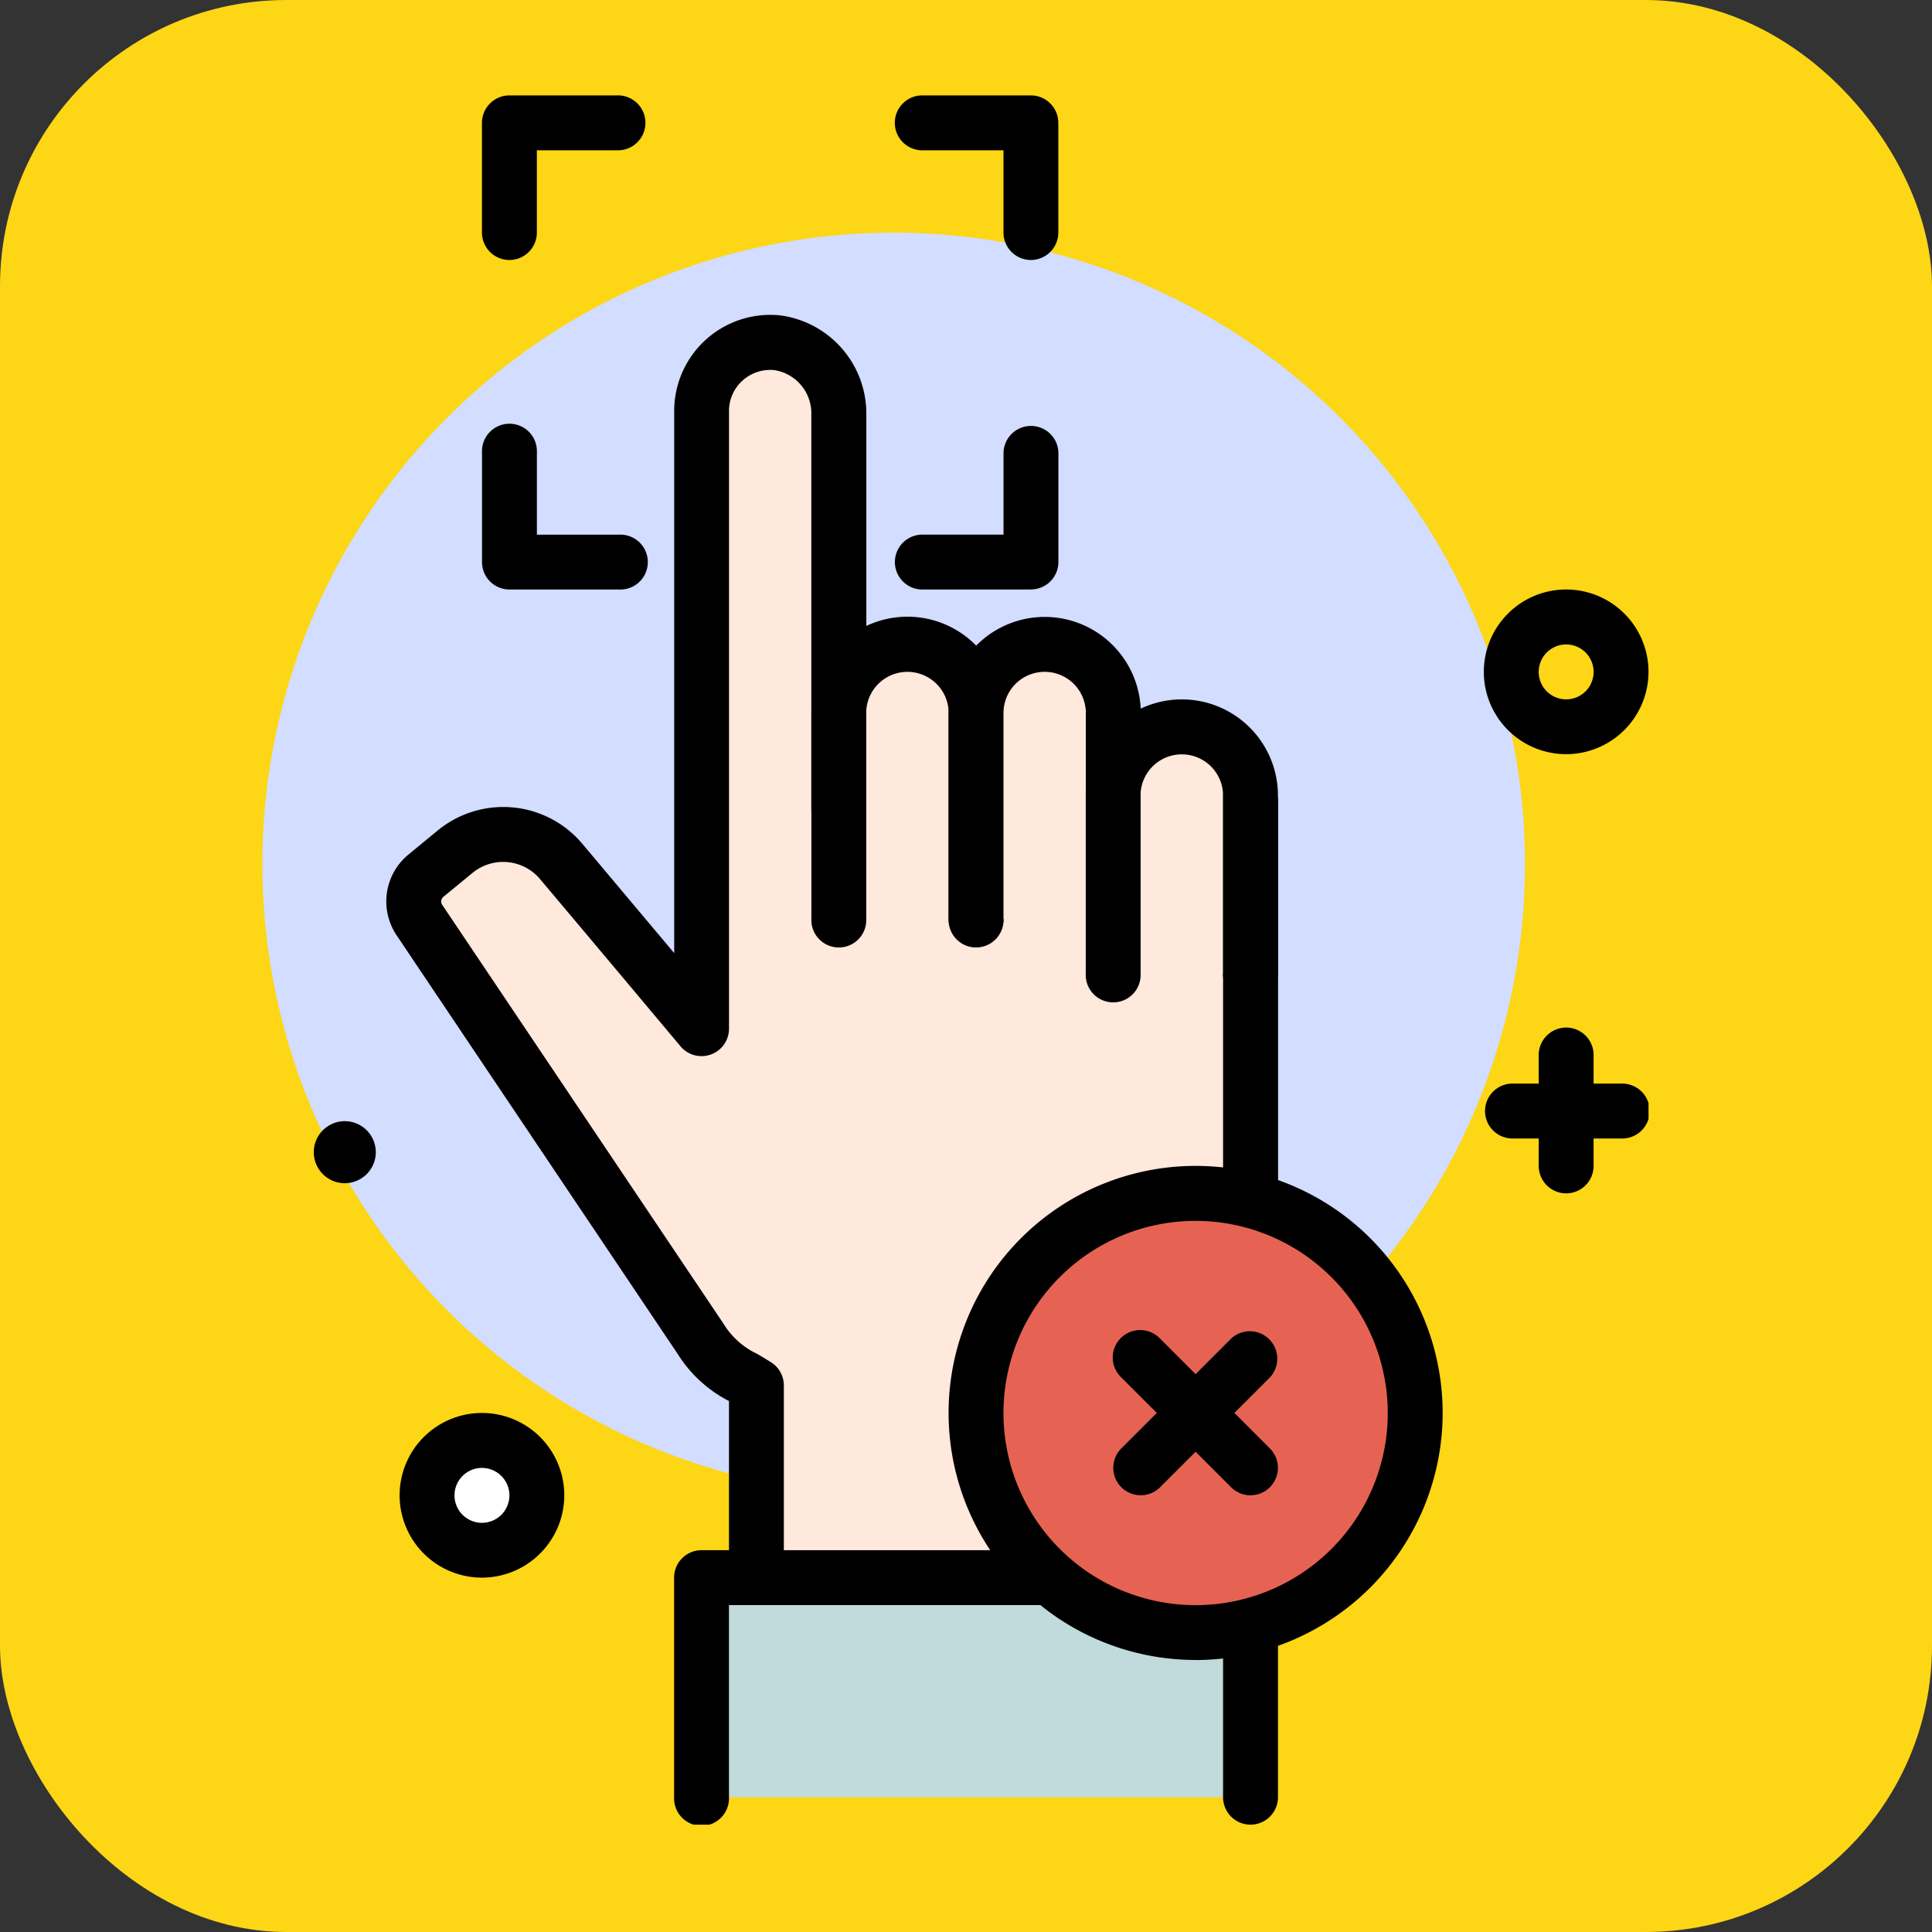 <svg xmlns="http://www.w3.org/2000/svg" xmlns:xlink="http://www.w3.org/1999/xlink" width="81" height="81" viewBox="0 0 81 81">
  <rect x="0" y="0" width="81" height="81" fill="#333333" stroke="none"/>
  <defs>
    <clipPath id="clip-path">
      <rect id="Rectángulo_374249" data-name="Rectángulo 374249" width="58.115" height="72.5" fill="none"/>
    </clipPath>
  </defs>
  <g id="Grupo_1065319" data-name="Grupo 1065319" transform="translate(-445 -1862)">
    <rect id="Rectángulo_372896" data-name="Rectángulo 372896" width="81" height="81" rx="12" transform="translate(445 1862)" fill="#fdd615"/>
    <g id="Grupo_1065318" data-name="Grupo 1065318" transform="translate(456 1866)">
      <g id="Grupo_1065317" data-name="Grupo 1065317" clip-path="url(#clip-path)">
        <path id="Trazado_804410" data-name="Trazado 804410" d="M26.468,34.133A26.468,26.468,0,1,1,0,60.6,26.468,26.468,0,0,1,26.468,34.133" transform="translate(0 -28.379)" fill="#d2ddff"/>
        <path id="Trazado_804411" data-name="Trazado 804411" d="M307.239,129.785a3.452,3.452,0,1,1,3.452-3.452,3.456,3.456,0,0,1-3.452,3.452m0-4.6a1.151,1.151,0,1,0,1.151,1.151,1.152,1.152,0,0,0-1.151-1.151" transform="translate(-252.577 -102.166)"/>
        <path id="Trazado_804412" data-name="Trazado 804412" d="M318.591,239.012a1.151,1.151,0,0,1-1.151-1.151v-4.6a1.151,1.151,0,1,1,2.3,0v4.6a1.151,1.151,0,0,1-1.151,1.151" transform="translate(-263.928 -192.98)"/>
        <path id="Trazado_804413" data-name="Trazado 804413" d="M70.444,118.979v-14.96c1.779-1.886,2.3-4.282,2.3-7.079V80.689L55.483,81V64.481A2.99,2.99,0,0,0,52.9,61.455a2.878,2.878,0,0,0-3.174,2.862l0,25.893s-3.625-4.324-5.9-7.025a3.166,3.166,0,0,0-4.438-.391l-1.215,1a1.4,1.4,0,0,0-.273,1.867L49.7,103.219a5.5,5.5,0,0,0,2.336,1.951v13.81" transform="translate(-31.317 -51.083)" fill="#ffe8dc"/>
        <path id="Trazado_804414" data-name="Trazado 804414" d="M64.755,114.458a1.151,1.151,0,0,1-1.151-1.151V98.347a1.151,1.151,0,0,1,.314-.789c1.374-1.457,1.988-3.4,1.988-6.289V76.189l-16.091.293h-.021a1.152,1.152,0,0,1-1.151-1.151V58.808A1.834,1.834,0,0,0,47.1,56.928a1.733,1.733,0,0,0-1.339.436,1.708,1.708,0,0,0-.569,1.281V84.537a1.151,1.151,0,0,1-2.033.74s-3.624-4.324-5.9-7.023a2.022,2.022,0,0,0-2.825-.244l-1.216,1a.253.253,0,0,0-.049.337l11.79,17.557a3.294,3.294,0,0,0,1.407,1.265c.173.1.365.216.581.35a1.151,1.151,0,0,1,.544.978v13.81a1.151,1.151,0,1,1-2.3,0V100.148a5.462,5.462,0,0,1-2.141-1.959L31.261,80.63a2.546,2.546,0,0,1,.5-3.4l1.216-1a4.331,4.331,0,0,1,6.051.539c1.156,1.375,2.665,3.171,3.866,4.6l0-22.73a4.028,4.028,0,0,1,4.439-4.007,4.154,4.154,0,0,1,3.616,4.171v15.35l16.091-.293a1.078,1.078,0,0,1,.827.33,1.146,1.146,0,0,1,.345.821V91.268c0,3.314-.713,5.657-2.3,7.519v14.521A1.15,1.15,0,0,1,64.755,114.458Z" transform="translate(-25.628 -45.41)"/>
        <path id="Trazado_804415" data-name="Trazado 804415" d="M309.541,248.062h-4.6a1.151,1.151,0,0,1,0-2.3h4.6a1.151,1.151,0,1,1,0,2.3" transform="translate(-252.577 -204.331)"/>
        <path id="Trazado_804416" data-name="Trazado 804416" d="M143.36,148.041v-8.729a2.879,2.879,0,0,1,5.754,0v8.729" transform="translate(-119.193 -113.517)" fill="#ffe8dc"/>
        <path id="Trazado_804417" data-name="Trazado 804417" d="M143.438,143.517a1.151,1.151,0,0,1-1.151-1.151v-8.729a1.729,1.729,0,0,0-3.452,0v8.729a1.151,1.151,0,1,1-2.3,0v-8.729a4.029,4.029,0,0,1,8.056,0v8.729a1.151,1.151,0,0,1-1.151,1.151" transform="translate(-113.517 -107.842)"/>
        <path id="Trazado_804418" data-name="Trazado 804418" d="M177.493,148.041V139.41a2.877,2.877,0,1,1,5.754,0v8.631" transform="translate(-147.572 -113.517)" fill="#ffe8dc"/>
        <path id="Trazado_804419" data-name="Trazado 804419" d="M177.572,143.517a1.151,1.151,0,0,1-1.151-1.151v-8.631a1.726,1.726,0,0,0-3.452,0v8.631a1.151,1.151,0,1,1-2.3,0v-8.631a4.028,4.028,0,0,1,8.056,0v8.631a1.151,1.151,0,0,1-1.151,1.151" transform="translate(-141.897 -107.842)"/>
        <path id="Trazado_804420" data-name="Trazado 804420" d="M211.627,167.37v-7.6a2.88,2.88,0,0,1,5.754,0v7.6" transform="translate(-175.952 -130.545)" fill="#ffe8dc"/>
        <path id="Trazado_804421" data-name="Trazado 804421" d="M211.7,162.846a1.151,1.151,0,0,1-1.151-1.151v-7.6a1.731,1.731,0,0,0-3.452,0v7.6a1.151,1.151,0,1,1-2.3,0v-7.6a4.03,4.03,0,0,1,8.056,0v7.6a1.151,1.151,0,0,1-1.151,1.151" transform="translate(-170.276 -124.869)"/>
        <path id="Trazado_804422" data-name="Trazado 804422" d="M15.355,256.4a1.3,1.3,0,1,1-1.3-1.3,1.3,1.3,0,0,1,1.3,1.3" transform="translate(-10.6 -212.094)"/>
        <path id="Trazado_804423" data-name="Trazado 804423" d="M43.262,334.507a2.3,2.3,0,1,1-2.3,2.3,2.3,2.3,0,0,1,2.3-2.3" transform="translate(-34.055 -278.118)" fill="#fff"/>
        <path id="Trazado_804424" data-name="Trazado 804424" d="M37.585,334.585a3.452,3.452,0,1,1,3.452-3.452,3.456,3.456,0,0,1-3.452,3.452m0-4.6a1.151,1.151,0,1,0,1.151,1.151,1.152,1.152,0,0,0-1.151-1.151" transform="translate(-28.379 -272.442)"/>
        <path id="Trazado_804425" data-name="Trazado 804425" d="M55.764,6.9a1.151,1.151,0,0,1-1.151-1.151v-4.6A1.151,1.151,0,0,1,55.764,0h4.6a1.151,1.151,0,0,1,0,2.3H56.915V5.754A1.151,1.151,0,0,1,55.764,6.9" transform="translate(-45.407)"/>
        <path id="Trazado_804426" data-name="Trazado 804426" d="M162.768,6.9a1.151,1.151,0,0,1-1.151-1.151V2.3h-3.452a1.151,1.151,0,0,1,0-2.3h4.6a1.151,1.151,0,0,1,1.151,1.151v4.6A1.151,1.151,0,0,1,162.768,6.9" transform="translate(-130.546)"/>
        <path id="Trazado_804427" data-name="Trazado 804427" d="M60.368,88.825h-4.6a1.15,1.15,0,0,1-1.151-1.151v-4.6a1.151,1.151,0,1,1,2.3,0v3.452h3.452a1.151,1.151,0,1,1,0,2.3" transform="translate(-45.408 -68.11)"/>
        <path id="Trazado_804428" data-name="Trazado 804428" d="M132.243,377.847V368.64H109.227v9.206" transform="translate(-90.814 -306.497)" fill="#c1dbdc"/>
        <path id="Trazado_804429" data-name="Trazado 804429" d="M126.567,373.321a1.151,1.151,0,0,1-1.151-1.151v-8.055H104.7v8.055a1.151,1.151,0,1,1-2.3,0v-9.206a1.151,1.151,0,0,1,1.151-1.151h23.016a1.151,1.151,0,0,1,1.151,1.151v9.206a1.151,1.151,0,0,1-1.151,1.151" transform="translate(-85.138 -300.821)"/>
        <path id="Trazado_804430" data-name="Trazado 804430" d="M162.768,88.825h-4.6a1.151,1.151,0,0,1,0-2.3h3.452V83.071a1.151,1.151,0,0,1,2.3,0v4.6a1.151,1.151,0,0,1-1.151,1.151" transform="translate(-130.546 -68.11)"/>
        <path id="Trazado_804431" data-name="Trazado 804431" d="M186.7,273.067a9.206,9.206,0,1,1-9.206,9.206,9.206,9.206,0,0,1,9.206-9.206" transform="translate(-147.573 -227.035)" fill="#e66353"/>
        <path id="Trazado_804432" data-name="Trazado 804432" d="M181.024,286.954A10.357,10.357,0,1,1,191.381,276.6a10.369,10.369,0,0,1-10.357,10.357m0-18.413a8.056,8.056,0,1,0,8.056,8.056,8.065,8.065,0,0,0-8.056-8.056" transform="translate(-141.897 -221.359)"/>
        <path id="Trazado_804433" data-name="Trazado 804433" d="M217.381,314.105a1.147,1.147,0,0,1-.814-.337l-4.6-4.6a1.151,1.151,0,1,1,1.627-1.627l4.6,4.6a1.151,1.151,0,0,1-.814,1.964" transform="translate(-175.953 -255.415)"/>
        <path id="Trazado_804434" data-name="Trazado 804434" d="M212.778,314.105a1.151,1.151,0,0,1-.814-1.964l4.6-4.6a1.151,1.151,0,0,1,1.627,1.627l-4.6,4.6a1.147,1.147,0,0,1-.814.337" transform="translate(-175.953 -255.415)"/>
      </g>
    </g>
  </g>
</svg>

